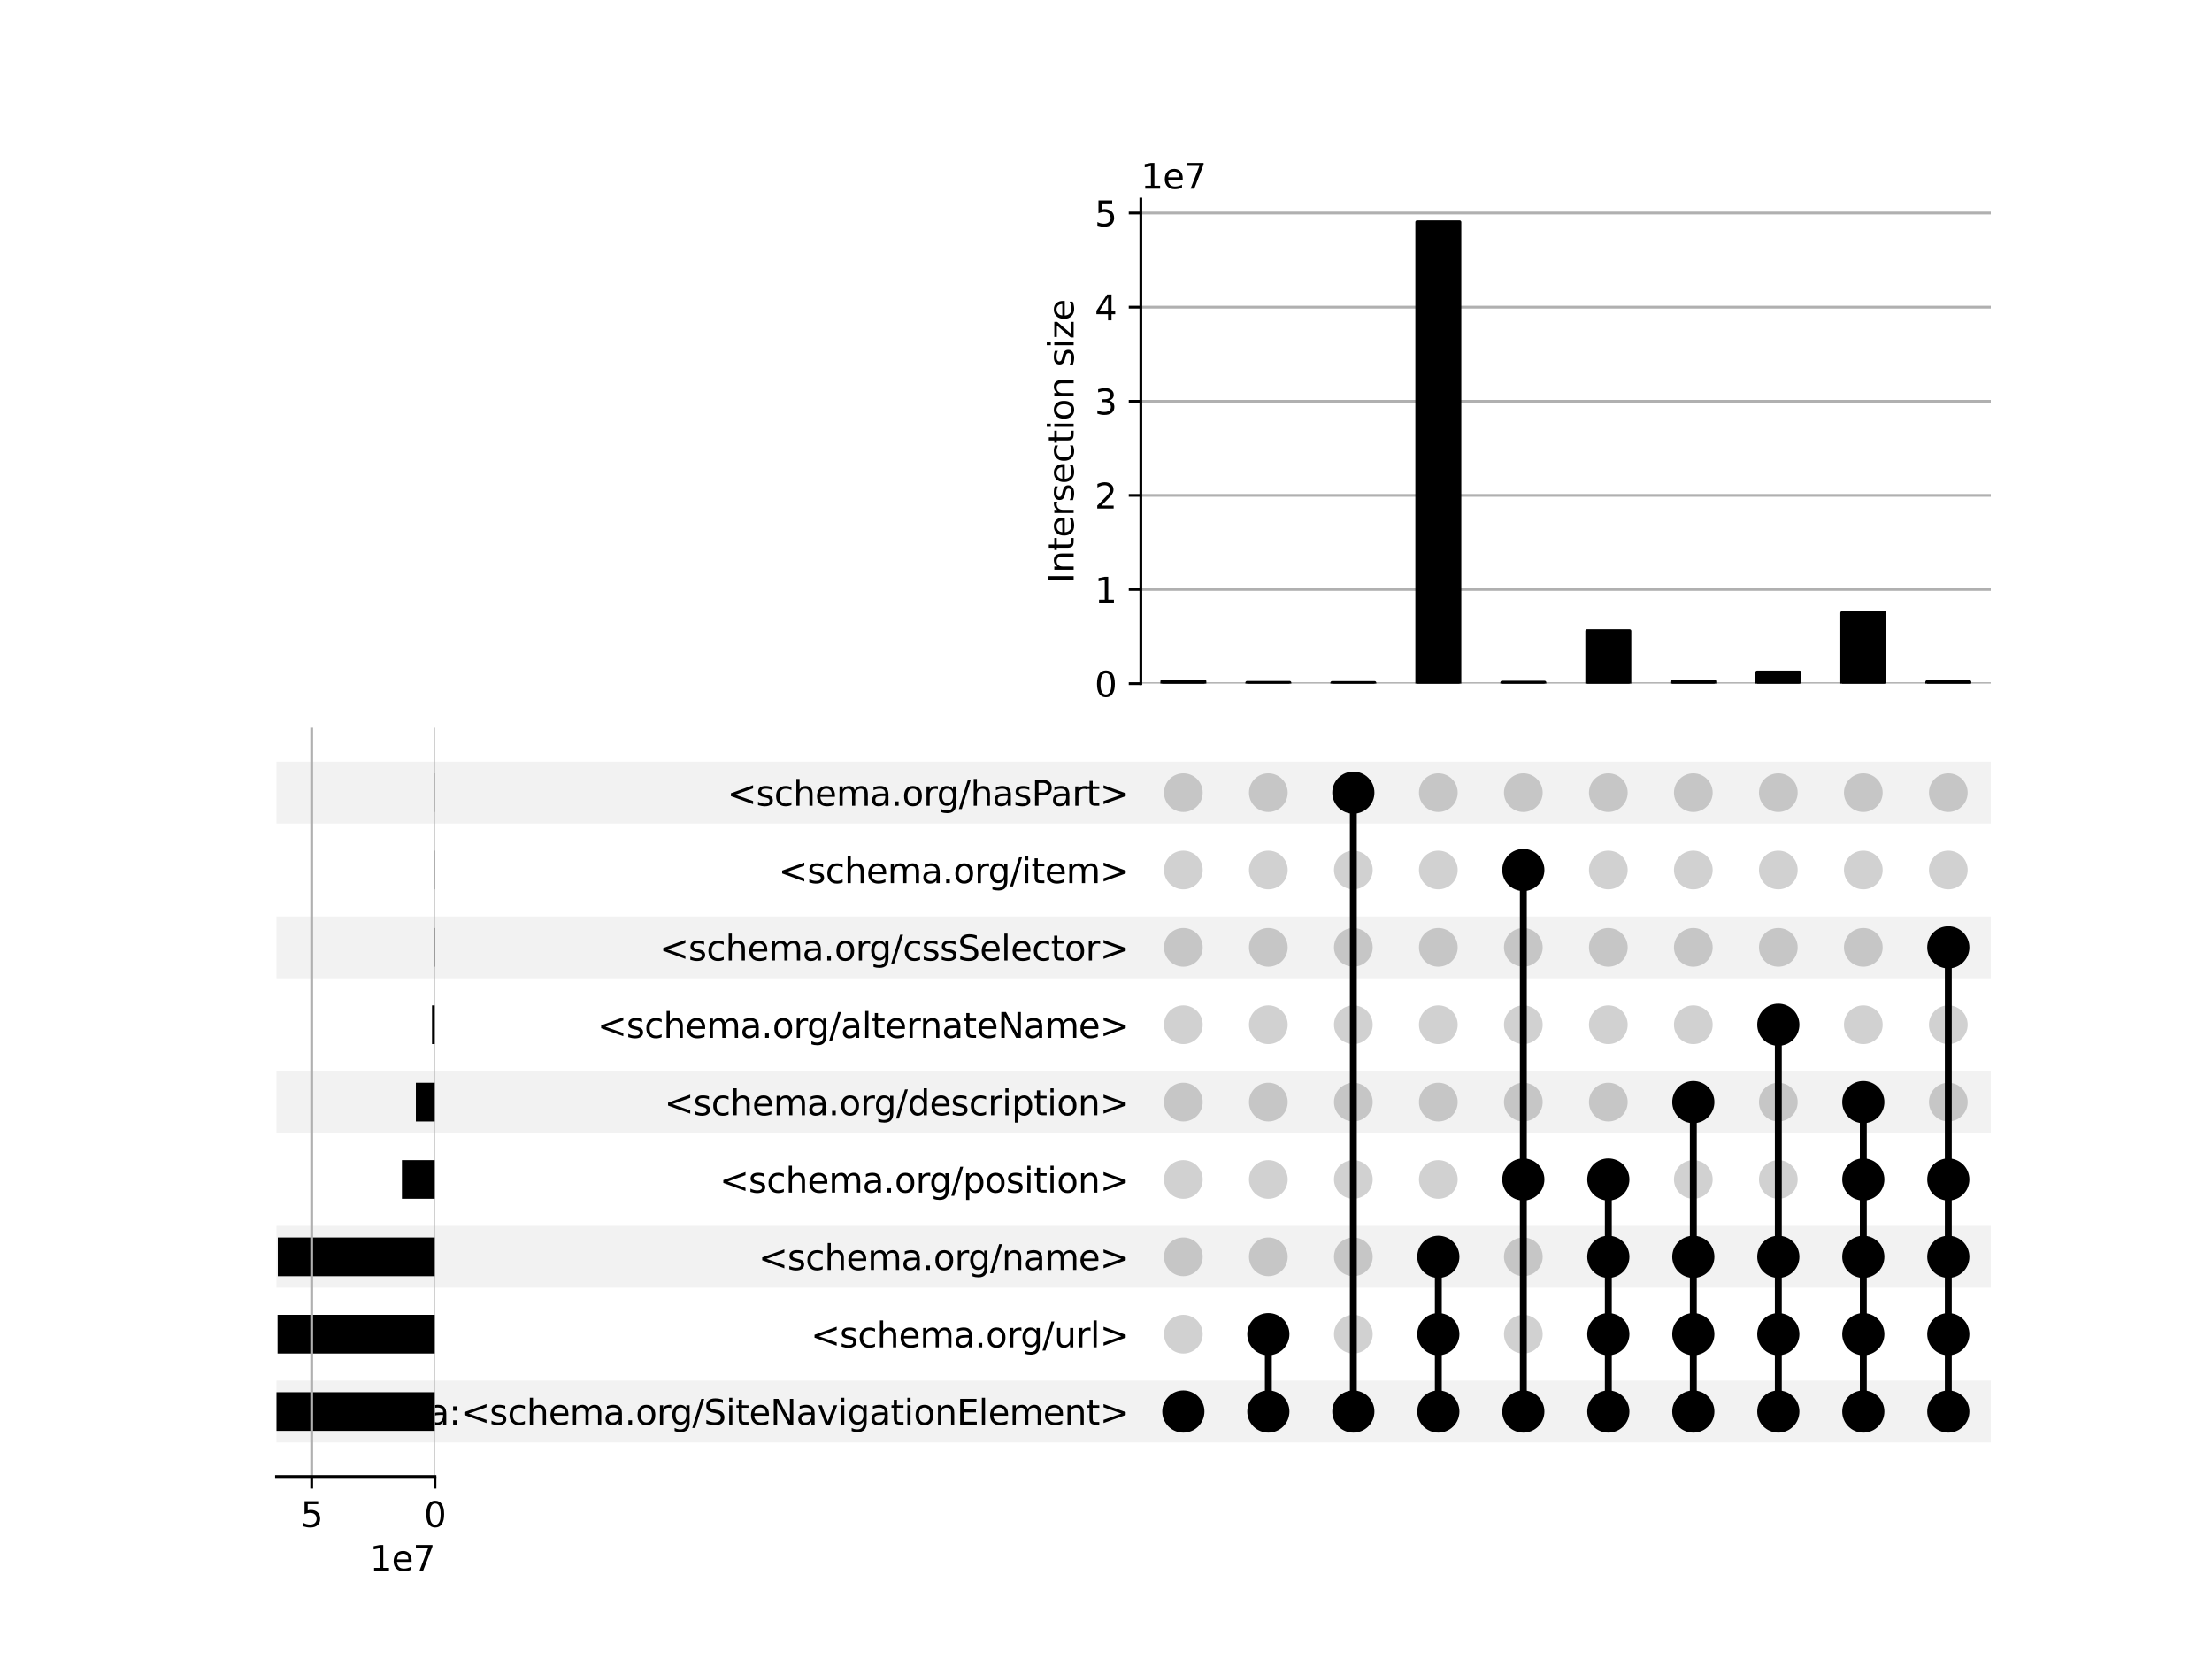 <?xml version="1.0" encoding="utf-8" standalone="no"?>
<!DOCTYPE svg PUBLIC "-//W3C//DTD SVG 1.1//EN"
  "http://www.w3.org/Graphics/SVG/1.1/DTD/svg11.dtd">
<svg xmlns:xlink="http://www.w3.org/1999/xlink" width="640pt" height="480pt" viewBox="0 0 640 480" xmlns="http://www.w3.org/2000/svg" version="1.1">
 <defs>
  <style type="text/css">*{stroke-linejoin: round; stroke-linecap: butt}</style>
 </defs>
 <g id="figure_1">
  <g id="patch_1">
   <path d="M 0 480 
L 640 480 
L 640 0 
L 0 0 
z
" style="fill: #ffffff"/>
  </g>
  <g id="axes_1">
   <g id="patch_2">
    <path d="M 80 417.352 
L 576 417.352 
L 576 399.446 
L 80 399.446 
z
" clip-path="url(#pe30de3f0a6)" style="fill-opacity: 0.051"/>
   </g>
   <g id="patch_3">
    <path d="M 80 372.587 
L 576 372.587 
L 576 354.681 
L 80 354.681 
z
" clip-path="url(#pe30de3f0a6)" style="fill-opacity: 0.051"/>
   </g>
   <g id="patch_4">
    <path d="M 80 327.822 
L 576 327.822 
L 576 309.916 
L 80 309.916 
z
" clip-path="url(#pe30de3f0a6)" style="fill-opacity: 0.051"/>
   </g>
   <g id="patch_5">
    <path d="M 80 283.057 
L 576 283.057 
L 576 265.151 
L 80 265.151 
z
" clip-path="url(#pe30de3f0a6)" style="fill-opacity: 0.051"/>
   </g>
   <g id="patch_6">
    <path d="M 80 238.292 
L 576 238.292 
L 576 220.386 
L 80 220.386 
z
" clip-path="url(#pe30de3f0a6)" style="fill-opacity: 0.051"/>
   </g>
   <g id="matplotlib.axis_1"/>
   <g id="matplotlib.axis_2">
    <g id="ytick_1"/>
    <g id="ytick_2"/>
    <g id="ytick_3"/>
    <g id="ytick_4"/>
    <g id="ytick_5"/>
    <g id="ytick_6"/>
    <g id="ytick_7"/>
    <g id="ytick_8"/>
    <g id="ytick_9"/>
   </g>
  </g>
  <g id="axes_2">
   <g id="matplotlib.axis_3">
    <g id="ytick_10">
     <g id="line2d_1"/>
     <g id="text_1">
      <!-- isa:&lt;schema.org/SiteNavigationElement&gt; -->
      <g transform="translate(115.784 412.198) scale(0.1 -0.1)">
       <defs>
        <path id="DejaVuSans-69" d="M 603 3500 
L 1178 3500 
L 1178 0 
L 603 0 
L 603 3500 
z
M 603 4863 
L 1178 4863 
L 1178 4134 
L 603 4134 
L 603 4863 
z
" transform="scale(0.016)"/>
        <path id="DejaVuSans-73" d="M 2834 3397 
L 2834 2853 
Q 2591 2978 2328 3040 
Q 2066 3103 1784 3103 
Q 1356 3103 1142 2972 
Q 928 2841 928 2578 
Q 928 2378 1081 2264 
Q 1234 2150 1697 2047 
L 1894 2003 
Q 2506 1872 2764 1633 
Q 3022 1394 3022 966 
Q 3022 478 2636 193 
Q 2250 -91 1575 -91 
Q 1294 -91 989 -36 
Q 684 19 347 128 
L 347 722 
Q 666 556 975 473 
Q 1284 391 1588 391 
Q 1994 391 2212 530 
Q 2431 669 2431 922 
Q 2431 1156 2273 1281 
Q 2116 1406 1581 1522 
L 1381 1569 
Q 847 1681 609 1914 
Q 372 2147 372 2553 
Q 372 3047 722 3315 
Q 1072 3584 1716 3584 
Q 2034 3584 2315 3537 
Q 2597 3491 2834 3397 
z
" transform="scale(0.016)"/>
        <path id="DejaVuSans-61" d="M 2194 1759 
Q 1497 1759 1228 1600 
Q 959 1441 959 1056 
Q 959 750 1161 570 
Q 1363 391 1709 391 
Q 2188 391 2477 730 
Q 2766 1069 2766 1631 
L 2766 1759 
L 2194 1759 
z
M 3341 1997 
L 3341 0 
L 2766 0 
L 2766 531 
Q 2569 213 2275 61 
Q 1981 -91 1556 -91 
Q 1019 -91 701 211 
Q 384 513 384 1019 
Q 384 1609 779 1909 
Q 1175 2209 1959 2209 
L 2766 2209 
L 2766 2266 
Q 2766 2663 2505 2880 
Q 2244 3097 1772 3097 
Q 1472 3097 1187 3025 
Q 903 2953 641 2809 
L 641 3341 
Q 956 3463 1253 3523 
Q 1550 3584 1831 3584 
Q 2591 3584 2966 3190 
Q 3341 2797 3341 1997 
z
" transform="scale(0.016)"/>
        <path id="DejaVuSans-3a" d="M 750 794 
L 1409 794 
L 1409 0 
L 750 0 
L 750 794 
z
M 750 3309 
L 1409 3309 
L 1409 2516 
L 750 2516 
L 750 3309 
z
" transform="scale(0.016)"/>
        <path id="DejaVuSans-3c" d="M 4684 3150 
L 1459 2003 
L 4684 863 
L 4684 294 
L 678 1747 
L 678 2266 
L 4684 3719 
L 4684 3150 
z
" transform="scale(0.016)"/>
        <path id="DejaVuSans-63" d="M 3122 3366 
L 3122 2828 
Q 2878 2963 2633 3030 
Q 2388 3097 2138 3097 
Q 1578 3097 1268 2742 
Q 959 2388 959 1747 
Q 959 1106 1268 751 
Q 1578 397 2138 397 
Q 2388 397 2633 464 
Q 2878 531 3122 666 
L 3122 134 
Q 2881 22 2623 -34 
Q 2366 -91 2075 -91 
Q 1284 -91 818 406 
Q 353 903 353 1747 
Q 353 2603 823 3093 
Q 1294 3584 2113 3584 
Q 2378 3584 2631 3529 
Q 2884 3475 3122 3366 
z
" transform="scale(0.016)"/>
        <path id="DejaVuSans-68" d="M 3513 2113 
L 3513 0 
L 2938 0 
L 2938 2094 
Q 2938 2591 2744 2837 
Q 2550 3084 2163 3084 
Q 1697 3084 1428 2787 
Q 1159 2491 1159 1978 
L 1159 0 
L 581 0 
L 581 4863 
L 1159 4863 
L 1159 2956 
Q 1366 3272 1645 3428 
Q 1925 3584 2291 3584 
Q 2894 3584 3203 3211 
Q 3513 2838 3513 2113 
z
" transform="scale(0.016)"/>
        <path id="DejaVuSans-65" d="M 3597 1894 
L 3597 1613 
L 953 1613 
Q 991 1019 1311 708 
Q 1631 397 2203 397 
Q 2534 397 2845 478 
Q 3156 559 3463 722 
L 3463 178 
Q 3153 47 2828 -22 
Q 2503 -91 2169 -91 
Q 1331 -91 842 396 
Q 353 884 353 1716 
Q 353 2575 817 3079 
Q 1281 3584 2069 3584 
Q 2775 3584 3186 3129 
Q 3597 2675 3597 1894 
z
M 3022 2063 
Q 3016 2534 2758 2815 
Q 2500 3097 2075 3097 
Q 1594 3097 1305 2825 
Q 1016 2553 972 2059 
L 3022 2063 
z
" transform="scale(0.016)"/>
        <path id="DejaVuSans-6d" d="M 3328 2828 
Q 3544 3216 3844 3400 
Q 4144 3584 4550 3584 
Q 5097 3584 5394 3201 
Q 5691 2819 5691 2113 
L 5691 0 
L 5113 0 
L 5113 2094 
Q 5113 2597 4934 2840 
Q 4756 3084 4391 3084 
Q 3944 3084 3684 2787 
Q 3425 2491 3425 1978 
L 3425 0 
L 2847 0 
L 2847 2094 
Q 2847 2600 2669 2842 
Q 2491 3084 2119 3084 
Q 1678 3084 1418 2786 
Q 1159 2488 1159 1978 
L 1159 0 
L 581 0 
L 581 3500 
L 1159 3500 
L 1159 2956 
Q 1356 3278 1631 3431 
Q 1906 3584 2284 3584 
Q 2666 3584 2933 3390 
Q 3200 3197 3328 2828 
z
" transform="scale(0.016)"/>
        <path id="DejaVuSans-2e" d="M 684 794 
L 1344 794 
L 1344 0 
L 684 0 
L 684 794 
z
" transform="scale(0.016)"/>
        <path id="DejaVuSans-6f" d="M 1959 3097 
Q 1497 3097 1228 2736 
Q 959 2375 959 1747 
Q 959 1119 1226 758 
Q 1494 397 1959 397 
Q 2419 397 2687 759 
Q 2956 1122 2956 1747 
Q 2956 2369 2687 2733 
Q 2419 3097 1959 3097 
z
M 1959 3584 
Q 2709 3584 3137 3096 
Q 3566 2609 3566 1747 
Q 3566 888 3137 398 
Q 2709 -91 1959 -91 
Q 1206 -91 779 398 
Q 353 888 353 1747 
Q 353 2609 779 3096 
Q 1206 3584 1959 3584 
z
" transform="scale(0.016)"/>
        <path id="DejaVuSans-72" d="M 2631 2963 
Q 2534 3019 2420 3045 
Q 2306 3072 2169 3072 
Q 1681 3072 1420 2755 
Q 1159 2438 1159 1844 
L 1159 0 
L 581 0 
L 581 3500 
L 1159 3500 
L 1159 2956 
Q 1341 3275 1631 3429 
Q 1922 3584 2338 3584 
Q 2397 3584 2469 3576 
Q 2541 3569 2628 3553 
L 2631 2963 
z
" transform="scale(0.016)"/>
        <path id="DejaVuSans-67" d="M 2906 1791 
Q 2906 2416 2648 2759 
Q 2391 3103 1925 3103 
Q 1463 3103 1205 2759 
Q 947 2416 947 1791 
Q 947 1169 1205 825 
Q 1463 481 1925 481 
Q 2391 481 2648 825 
Q 2906 1169 2906 1791 
z
M 3481 434 
Q 3481 -459 3084 -895 
Q 2688 -1331 1869 -1331 
Q 1566 -1331 1297 -1286 
Q 1028 -1241 775 -1147 
L 775 -588 
Q 1028 -725 1275 -790 
Q 1522 -856 1778 -856 
Q 2344 -856 2625 -561 
Q 2906 -266 2906 331 
L 2906 616 
Q 2728 306 2450 153 
Q 2172 0 1784 0 
Q 1141 0 747 490 
Q 353 981 353 1791 
Q 353 2603 747 3093 
Q 1141 3584 1784 3584 
Q 2172 3584 2450 3431 
Q 2728 3278 2906 2969 
L 2906 3500 
L 3481 3500 
L 3481 434 
z
" transform="scale(0.016)"/>
        <path id="DejaVuSans-2f" d="M 1625 4666 
L 2156 4666 
L 531 -594 
L 0 -594 
L 1625 4666 
z
" transform="scale(0.016)"/>
        <path id="DejaVuSans-53" d="M 3425 4513 
L 3425 3897 
Q 3066 4069 2747 4153 
Q 2428 4238 2131 4238 
Q 1616 4238 1336 4038 
Q 1056 3838 1056 3469 
Q 1056 3159 1242 3001 
Q 1428 2844 1947 2747 
L 2328 2669 
Q 3034 2534 3370 2195 
Q 3706 1856 3706 1288 
Q 3706 609 3251 259 
Q 2797 -91 1919 -91 
Q 1588 -91 1214 -16 
Q 841 59 441 206 
L 441 856 
Q 825 641 1194 531 
Q 1563 422 1919 422 
Q 2459 422 2753 634 
Q 3047 847 3047 1241 
Q 3047 1584 2836 1778 
Q 2625 1972 2144 2069 
L 1759 2144 
Q 1053 2284 737 2584 
Q 422 2884 422 3419 
Q 422 4038 858 4394 
Q 1294 4750 2059 4750 
Q 2388 4750 2728 4690 
Q 3069 4631 3425 4513 
z
" transform="scale(0.016)"/>
        <path id="DejaVuSans-74" d="M 1172 4494 
L 1172 3500 
L 2356 3500 
L 2356 3053 
L 1172 3053 
L 1172 1153 
Q 1172 725 1289 603 
Q 1406 481 1766 481 
L 2356 481 
L 2356 0 
L 1766 0 
Q 1100 0 847 248 
Q 594 497 594 1153 
L 594 3053 
L 172 3053 
L 172 3500 
L 594 3500 
L 594 4494 
L 1172 4494 
z
" transform="scale(0.016)"/>
        <path id="DejaVuSans-4e" d="M 628 4666 
L 1478 4666 
L 3547 763 
L 3547 4666 
L 4159 4666 
L 4159 0 
L 3309 0 
L 1241 3903 
L 1241 0 
L 628 0 
L 628 4666 
z
" transform="scale(0.016)"/>
        <path id="DejaVuSans-76" d="M 191 3500 
L 800 3500 
L 1894 563 
L 2988 3500 
L 3597 3500 
L 2284 0 
L 1503 0 
L 191 3500 
z
" transform="scale(0.016)"/>
        <path id="DejaVuSans-6e" d="M 3513 2113 
L 3513 0 
L 2938 0 
L 2938 2094 
Q 2938 2591 2744 2837 
Q 2550 3084 2163 3084 
Q 1697 3084 1428 2787 
Q 1159 2491 1159 1978 
L 1159 0 
L 581 0 
L 581 3500 
L 1159 3500 
L 1159 2956 
Q 1366 3272 1645 3428 
Q 1925 3584 2291 3584 
Q 2894 3584 3203 3211 
Q 3513 2838 3513 2113 
z
" transform="scale(0.016)"/>
        <path id="DejaVuSans-45" d="M 628 4666 
L 3578 4666 
L 3578 4134 
L 1259 4134 
L 1259 2753 
L 3481 2753 
L 3481 2222 
L 1259 2222 
L 1259 531 
L 3634 531 
L 3634 0 
L 628 0 
L 628 4666 
z
" transform="scale(0.016)"/>
        <path id="DejaVuSans-6c" d="M 603 4863 
L 1178 4863 
L 1178 0 
L 603 0 
L 603 4863 
z
" transform="scale(0.016)"/>
        <path id="DejaVuSans-3e" d="M 678 3150 
L 678 3719 
L 4684 2266 
L 4684 1747 
L 678 294 
L 678 863 
L 3897 2003 
L 678 3150 
z
" transform="scale(0.016)"/>
       </defs>
       <use xlink:href="#DejaVuSans-69"/>
       <use xlink:href="#DejaVuSans-73" x="27.783"/>
       <use xlink:href="#DejaVuSans-61" x="79.883"/>
       <use xlink:href="#DejaVuSans-3a" x="141.162"/>
       <use xlink:href="#DejaVuSans-3c" x="174.854"/>
       <use xlink:href="#DejaVuSans-73" x="258.643"/>
       <use xlink:href="#DejaVuSans-63" x="310.742"/>
       <use xlink:href="#DejaVuSans-68" x="365.723"/>
       <use xlink:href="#DejaVuSans-65" x="429.102"/>
       <use xlink:href="#DejaVuSans-6d" x="490.625"/>
       <use xlink:href="#DejaVuSans-61" x="588.037"/>
       <use xlink:href="#DejaVuSans-2e" x="649.316"/>
       <use xlink:href="#DejaVuSans-6f" x="681.104"/>
       <use xlink:href="#DejaVuSans-72" x="742.285"/>
       <use xlink:href="#DejaVuSans-67" x="781.648"/>
       <use xlink:href="#DejaVuSans-2f" x="845.125"/>
       <use xlink:href="#DejaVuSans-53" x="878.816"/>
       <use xlink:href="#DejaVuSans-69" x="942.293"/>
       <use xlink:href="#DejaVuSans-74" x="970.076"/>
       <use xlink:href="#DejaVuSans-65" x="1009.285"/>
       <use xlink:href="#DejaVuSans-4e" x="1070.809"/>
       <use xlink:href="#DejaVuSans-61" x="1145.613"/>
       <use xlink:href="#DejaVuSans-76" x="1206.893"/>
       <use xlink:href="#DejaVuSans-69" x="1266.072"/>
       <use xlink:href="#DejaVuSans-67" x="1293.855"/>
       <use xlink:href="#DejaVuSans-61" x="1357.332"/>
       <use xlink:href="#DejaVuSans-74" x="1418.611"/>
       <use xlink:href="#DejaVuSans-69" x="1457.82"/>
       <use xlink:href="#DejaVuSans-6f" x="1485.604"/>
       <use xlink:href="#DejaVuSans-6e" x="1546.785"/>
       <use xlink:href="#DejaVuSans-45" x="1610.164"/>
       <use xlink:href="#DejaVuSans-6c" x="1673.348"/>
       <use xlink:href="#DejaVuSans-65" x="1701.131"/>
       <use xlink:href="#DejaVuSans-6d" x="1762.654"/>
       <use xlink:href="#DejaVuSans-65" x="1860.066"/>
       <use xlink:href="#DejaVuSans-6e" x="1921.59"/>
       <use xlink:href="#DejaVuSans-74" x="1984.969"/>
       <use xlink:href="#DejaVuSans-3e" x="2024.178"/>
      </g>
     </g>
    </g>
    <g id="ytick_11">
     <g id="line2d_2"/>
     <g id="text_2">
      <!-- &lt;schema.org/url&gt; -->
      <g transform="translate(234.581 389.816) scale(0.1 -0.1)">
       <defs>
        <path id="DejaVuSans-75" d="M 544 1381 
L 544 3500 
L 1119 3500 
L 1119 1403 
Q 1119 906 1312 657 
Q 1506 409 1894 409 
Q 2359 409 2629 706 
Q 2900 1003 2900 1516 
L 2900 3500 
L 3475 3500 
L 3475 0 
L 2900 0 
L 2900 538 
Q 2691 219 2414 64 
Q 2138 -91 1772 -91 
Q 1169 -91 856 284 
Q 544 659 544 1381 
z
M 1991 3584 
L 1991 3584 
z
" transform="scale(0.016)"/>
       </defs>
       <use xlink:href="#DejaVuSans-3c"/>
       <use xlink:href="#DejaVuSans-73" x="83.789"/>
       <use xlink:href="#DejaVuSans-63" x="135.889"/>
       <use xlink:href="#DejaVuSans-68" x="190.869"/>
       <use xlink:href="#DejaVuSans-65" x="254.248"/>
       <use xlink:href="#DejaVuSans-6d" x="315.771"/>
       <use xlink:href="#DejaVuSans-61" x="413.184"/>
       <use xlink:href="#DejaVuSans-2e" x="474.463"/>
       <use xlink:href="#DejaVuSans-6f" x="506.25"/>
       <use xlink:href="#DejaVuSans-72" x="567.432"/>
       <use xlink:href="#DejaVuSans-67" x="606.795"/>
       <use xlink:href="#DejaVuSans-2f" x="670.271"/>
       <use xlink:href="#DejaVuSans-75" x="703.963"/>
       <use xlink:href="#DejaVuSans-72" x="767.342"/>
       <use xlink:href="#DejaVuSans-6c" x="808.455"/>
       <use xlink:href="#DejaVuSans-3e" x="836.238"/>
      </g>
     </g>
    </g>
    <g id="ytick_12">
     <g id="line2d_3"/>
     <g id="text_3">
      <!-- &lt;schema.org/name&gt; -->
      <g transform="translate(219.448 367.433) scale(0.1 -0.1)">
       <use xlink:href="#DejaVuSans-3c"/>
       <use xlink:href="#DejaVuSans-73" x="83.789"/>
       <use xlink:href="#DejaVuSans-63" x="135.889"/>
       <use xlink:href="#DejaVuSans-68" x="190.869"/>
       <use xlink:href="#DejaVuSans-65" x="254.248"/>
       <use xlink:href="#DejaVuSans-6d" x="315.771"/>
       <use xlink:href="#DejaVuSans-61" x="413.184"/>
       <use xlink:href="#DejaVuSans-2e" x="474.463"/>
       <use xlink:href="#DejaVuSans-6f" x="506.25"/>
       <use xlink:href="#DejaVuSans-72" x="567.432"/>
       <use xlink:href="#DejaVuSans-67" x="606.795"/>
       <use xlink:href="#DejaVuSans-2f" x="670.271"/>
       <use xlink:href="#DejaVuSans-6e" x="703.963"/>
       <use xlink:href="#DejaVuSans-61" x="767.342"/>
       <use xlink:href="#DejaVuSans-6d" x="828.621"/>
       <use xlink:href="#DejaVuSans-65" x="926.033"/>
       <use xlink:href="#DejaVuSans-3e" x="987.557"/>
      </g>
     </g>
    </g>
    <g id="ytick_13">
     <g id="line2d_4"/>
     <g id="text_4">
      <!-- &lt;schema.org/position&gt; -->
      <g transform="translate(208.198 345.051) scale(0.1 -0.1)">
       <defs>
        <path id="DejaVuSans-70" d="M 1159 525 
L 1159 -1331 
L 581 -1331 
L 581 3500 
L 1159 3500 
L 1159 2969 
Q 1341 3281 1617 3432 
Q 1894 3584 2278 3584 
Q 2916 3584 3314 3078 
Q 3713 2572 3713 1747 
Q 3713 922 3314 415 
Q 2916 -91 2278 -91 
Q 1894 -91 1617 61 
Q 1341 213 1159 525 
z
M 3116 1747 
Q 3116 2381 2855 2742 
Q 2594 3103 2138 3103 
Q 1681 3103 1420 2742 
Q 1159 2381 1159 1747 
Q 1159 1113 1420 752 
Q 1681 391 2138 391 
Q 2594 391 2855 752 
Q 3116 1113 3116 1747 
z
" transform="scale(0.016)"/>
       </defs>
       <use xlink:href="#DejaVuSans-3c"/>
       <use xlink:href="#DejaVuSans-73" x="83.789"/>
       <use xlink:href="#DejaVuSans-63" x="135.889"/>
       <use xlink:href="#DejaVuSans-68" x="190.869"/>
       <use xlink:href="#DejaVuSans-65" x="254.248"/>
       <use xlink:href="#DejaVuSans-6d" x="315.771"/>
       <use xlink:href="#DejaVuSans-61" x="413.184"/>
       <use xlink:href="#DejaVuSans-2e" x="474.463"/>
       <use xlink:href="#DejaVuSans-6f" x="506.25"/>
       <use xlink:href="#DejaVuSans-72" x="567.432"/>
       <use xlink:href="#DejaVuSans-67" x="606.795"/>
       <use xlink:href="#DejaVuSans-2f" x="670.271"/>
       <use xlink:href="#DejaVuSans-70" x="703.963"/>
       <use xlink:href="#DejaVuSans-6f" x="767.439"/>
       <use xlink:href="#DejaVuSans-73" x="828.621"/>
       <use xlink:href="#DejaVuSans-69" x="880.721"/>
       <use xlink:href="#DejaVuSans-74" x="908.504"/>
       <use xlink:href="#DejaVuSans-69" x="947.713"/>
       <use xlink:href="#DejaVuSans-6f" x="975.496"/>
       <use xlink:href="#DejaVuSans-6e" x="1036.678"/>
       <use xlink:href="#DejaVuSans-3e" x="1100.057"/>
      </g>
     </g>
    </g>
    <g id="ytick_14">
     <g id="line2d_5"/>
     <g id="text_5">
      <!-- &lt;schema.org/description&gt; -->
      <g transform="translate(192.206 322.668) scale(0.1 -0.1)">
       <defs>
        <path id="DejaVuSans-64" d="M 2906 2969 
L 2906 4863 
L 3481 4863 
L 3481 0 
L 2906 0 
L 2906 525 
Q 2725 213 2448 61 
Q 2172 -91 1784 -91 
Q 1150 -91 751 415 
Q 353 922 353 1747 
Q 353 2572 751 3078 
Q 1150 3584 1784 3584 
Q 2172 3584 2448 3432 
Q 2725 3281 2906 2969 
z
M 947 1747 
Q 947 1113 1208 752 
Q 1469 391 1925 391 
Q 2381 391 2643 752 
Q 2906 1113 2906 1747 
Q 2906 2381 2643 2742 
Q 2381 3103 1925 3103 
Q 1469 3103 1208 2742 
Q 947 2381 947 1747 
z
" transform="scale(0.016)"/>
       </defs>
       <use xlink:href="#DejaVuSans-3c"/>
       <use xlink:href="#DejaVuSans-73" x="83.789"/>
       <use xlink:href="#DejaVuSans-63" x="135.889"/>
       <use xlink:href="#DejaVuSans-68" x="190.869"/>
       <use xlink:href="#DejaVuSans-65" x="254.248"/>
       <use xlink:href="#DejaVuSans-6d" x="315.771"/>
       <use xlink:href="#DejaVuSans-61" x="413.184"/>
       <use xlink:href="#DejaVuSans-2e" x="474.463"/>
       <use xlink:href="#DejaVuSans-6f" x="506.25"/>
       <use xlink:href="#DejaVuSans-72" x="567.432"/>
       <use xlink:href="#DejaVuSans-67" x="606.795"/>
       <use xlink:href="#DejaVuSans-2f" x="670.271"/>
       <use xlink:href="#DejaVuSans-64" x="703.963"/>
       <use xlink:href="#DejaVuSans-65" x="767.439"/>
       <use xlink:href="#DejaVuSans-73" x="828.963"/>
       <use xlink:href="#DejaVuSans-63" x="881.062"/>
       <use xlink:href="#DejaVuSans-72" x="936.043"/>
       <use xlink:href="#DejaVuSans-69" x="977.156"/>
       <use xlink:href="#DejaVuSans-70" x="1004.939"/>
       <use xlink:href="#DejaVuSans-74" x="1068.416"/>
       <use xlink:href="#DejaVuSans-69" x="1107.625"/>
       <use xlink:href="#DejaVuSans-6f" x="1135.408"/>
       <use xlink:href="#DejaVuSans-6e" x="1196.59"/>
       <use xlink:href="#DejaVuSans-3e" x="1259.969"/>
      </g>
     </g>
    </g>
    <g id="ytick_15">
     <g id="line2d_6"/>
     <g id="text_6">
      <!-- &lt;schema.org/alternateName&gt; -->
      <g transform="translate(172.85 300.286) scale(0.1 -0.1)">
       <use xlink:href="#DejaVuSans-3c"/>
       <use xlink:href="#DejaVuSans-73" x="83.789"/>
       <use xlink:href="#DejaVuSans-63" x="135.889"/>
       <use xlink:href="#DejaVuSans-68" x="190.869"/>
       <use xlink:href="#DejaVuSans-65" x="254.248"/>
       <use xlink:href="#DejaVuSans-6d" x="315.771"/>
       <use xlink:href="#DejaVuSans-61" x="413.184"/>
       <use xlink:href="#DejaVuSans-2e" x="474.463"/>
       <use xlink:href="#DejaVuSans-6f" x="506.25"/>
       <use xlink:href="#DejaVuSans-72" x="567.432"/>
       <use xlink:href="#DejaVuSans-67" x="606.795"/>
       <use xlink:href="#DejaVuSans-2f" x="670.271"/>
       <use xlink:href="#DejaVuSans-61" x="703.963"/>
       <use xlink:href="#DejaVuSans-6c" x="765.242"/>
       <use xlink:href="#DejaVuSans-74" x="793.025"/>
       <use xlink:href="#DejaVuSans-65" x="832.234"/>
       <use xlink:href="#DejaVuSans-72" x="893.758"/>
       <use xlink:href="#DejaVuSans-6e" x="933.121"/>
       <use xlink:href="#DejaVuSans-61" x="996.5"/>
       <use xlink:href="#DejaVuSans-74" x="1057.779"/>
       <use xlink:href="#DejaVuSans-65" x="1096.988"/>
       <use xlink:href="#DejaVuSans-4e" x="1158.512"/>
       <use xlink:href="#DejaVuSans-61" x="1233.316"/>
       <use xlink:href="#DejaVuSans-6d" x="1294.596"/>
       <use xlink:href="#DejaVuSans-65" x="1392.008"/>
       <use xlink:href="#DejaVuSans-3e" x="1453.531"/>
      </g>
     </g>
    </g>
    <g id="ytick_16">
     <g id="line2d_7"/>
     <g id="text_7">
      <!-- &lt;schema.org/cssSelector&gt; -->
      <g transform="translate(190.809 277.903) scale(0.1 -0.1)">
       <use xlink:href="#DejaVuSans-3c"/>
       <use xlink:href="#DejaVuSans-73" x="83.789"/>
       <use xlink:href="#DejaVuSans-63" x="135.889"/>
       <use xlink:href="#DejaVuSans-68" x="190.869"/>
       <use xlink:href="#DejaVuSans-65" x="254.248"/>
       <use xlink:href="#DejaVuSans-6d" x="315.771"/>
       <use xlink:href="#DejaVuSans-61" x="413.184"/>
       <use xlink:href="#DejaVuSans-2e" x="474.463"/>
       <use xlink:href="#DejaVuSans-6f" x="506.25"/>
       <use xlink:href="#DejaVuSans-72" x="567.432"/>
       <use xlink:href="#DejaVuSans-67" x="606.795"/>
       <use xlink:href="#DejaVuSans-2f" x="670.271"/>
       <use xlink:href="#DejaVuSans-63" x="703.963"/>
       <use xlink:href="#DejaVuSans-73" x="758.943"/>
       <use xlink:href="#DejaVuSans-73" x="811.043"/>
       <use xlink:href="#DejaVuSans-53" x="863.143"/>
       <use xlink:href="#DejaVuSans-65" x="926.619"/>
       <use xlink:href="#DejaVuSans-6c" x="988.143"/>
       <use xlink:href="#DejaVuSans-65" x="1015.926"/>
       <use xlink:href="#DejaVuSans-63" x="1077.449"/>
       <use xlink:href="#DejaVuSans-74" x="1132.43"/>
       <use xlink:href="#DejaVuSans-6f" x="1171.639"/>
       <use xlink:href="#DejaVuSans-72" x="1232.82"/>
       <use xlink:href="#DejaVuSans-3e" x="1273.934"/>
      </g>
     </g>
    </g>
    <g id="ytick_17">
     <g id="line2d_8"/>
     <g id="text_8">
      <!-- &lt;schema.org/item&gt; -->
      <g transform="translate(225.215 255.521) scale(0.1 -0.1)">
       <use xlink:href="#DejaVuSans-3c"/>
       <use xlink:href="#DejaVuSans-73" x="83.789"/>
       <use xlink:href="#DejaVuSans-63" x="135.889"/>
       <use xlink:href="#DejaVuSans-68" x="190.869"/>
       <use xlink:href="#DejaVuSans-65" x="254.248"/>
       <use xlink:href="#DejaVuSans-6d" x="315.771"/>
       <use xlink:href="#DejaVuSans-61" x="413.184"/>
       <use xlink:href="#DejaVuSans-2e" x="474.463"/>
       <use xlink:href="#DejaVuSans-6f" x="506.25"/>
       <use xlink:href="#DejaVuSans-72" x="567.432"/>
       <use xlink:href="#DejaVuSans-67" x="606.795"/>
       <use xlink:href="#DejaVuSans-2f" x="670.271"/>
       <use xlink:href="#DejaVuSans-69" x="703.963"/>
       <use xlink:href="#DejaVuSans-74" x="731.746"/>
       <use xlink:href="#DejaVuSans-65" x="770.955"/>
       <use xlink:href="#DejaVuSans-6d" x="832.479"/>
       <use xlink:href="#DejaVuSans-3e" x="929.891"/>
      </g>
     </g>
    </g>
    <g id="ytick_18">
     <g id="line2d_9"/>
     <g id="text_9">
      <!-- &lt;schema.org/hasPart&gt; -->
      <g transform="translate(210.393 233.138) scale(0.1 -0.1)">
       <defs>
        <path id="DejaVuSans-50" d="M 1259 4147 
L 1259 2394 
L 2053 2394 
Q 2494 2394 2734 2622 
Q 2975 2850 2975 3272 
Q 2975 3691 2734 3919 
Q 2494 4147 2053 4147 
L 1259 4147 
z
M 628 4666 
L 2053 4666 
Q 2838 4666 3239 4311 
Q 3641 3956 3641 3272 
Q 3641 2581 3239 2228 
Q 2838 1875 2053 1875 
L 1259 1875 
L 1259 0 
L 628 0 
L 628 4666 
z
" transform="scale(0.016)"/>
       </defs>
       <use xlink:href="#DejaVuSans-3c"/>
       <use xlink:href="#DejaVuSans-73" x="83.789"/>
       <use xlink:href="#DejaVuSans-63" x="135.889"/>
       <use xlink:href="#DejaVuSans-68" x="190.869"/>
       <use xlink:href="#DejaVuSans-65" x="254.248"/>
       <use xlink:href="#DejaVuSans-6d" x="315.771"/>
       <use xlink:href="#DejaVuSans-61" x="413.184"/>
       <use xlink:href="#DejaVuSans-2e" x="474.463"/>
       <use xlink:href="#DejaVuSans-6f" x="506.25"/>
       <use xlink:href="#DejaVuSans-72" x="567.432"/>
       <use xlink:href="#DejaVuSans-67" x="606.795"/>
       <use xlink:href="#DejaVuSans-2f" x="670.271"/>
       <use xlink:href="#DejaVuSans-68" x="703.963"/>
       <use xlink:href="#DejaVuSans-61" x="767.342"/>
       <use xlink:href="#DejaVuSans-73" x="828.621"/>
       <use xlink:href="#DejaVuSans-50" x="880.721"/>
       <use xlink:href="#DejaVuSans-61" x="936.523"/>
       <use xlink:href="#DejaVuSans-72" x="997.803"/>
       <use xlink:href="#DejaVuSans-74" x="1038.916"/>
       <use xlink:href="#DejaVuSans-3e" x="1078.125"/>
      </g>
     </g>
    </g>
   </g>
   <g id="LineCollection_1">
    <path d="M 342.38 408.399 
L 342.38 408.399 
" clip-path="url(#p2c7e7a7a51)" style="fill: none; stroke: #000000; stroke-width: 2"/>
    <path d="M 366.971 408.399 
L 366.971 386.016 
" clip-path="url(#p2c7e7a7a51)" style="fill: none; stroke: #000000; stroke-width: 2"/>
    <path d="M 391.563 408.399 
L 391.563 229.339 
" clip-path="url(#p2c7e7a7a51)" style="fill: none; stroke: #000000; stroke-width: 2"/>
    <path d="M 416.155 408.399 
L 416.155 363.634 
" clip-path="url(#p2c7e7a7a51)" style="fill: none; stroke: #000000; stroke-width: 2"/>
    <path d="M 440.746 408.399 
L 440.746 251.722 
" clip-path="url(#p2c7e7a7a51)" style="fill: none; stroke: #000000; stroke-width: 2"/>
    <path d="M 465.338 408.399 
L 465.338 341.251 
" clip-path="url(#p2c7e7a7a51)" style="fill: none; stroke: #000000; stroke-width: 2"/>
    <path d="M 489.929 408.399 
L 489.929 318.869 
" clip-path="url(#p2c7e7a7a51)" style="fill: none; stroke: #000000; stroke-width: 2"/>
    <path d="M 514.521 408.399 
L 514.521 296.487 
" clip-path="url(#p2c7e7a7a51)" style="fill: none; stroke: #000000; stroke-width: 2"/>
    <path d="M 539.113 408.399 
L 539.113 318.869 
" clip-path="url(#p2c7e7a7a51)" style="fill: none; stroke: #000000; stroke-width: 2"/>
    <path d="M 563.704 408.399 
L 563.704 274.104 
" clip-path="url(#p2c7e7a7a51)" style="fill: none; stroke: #000000; stroke-width: 2"/>
   </g>
   <g id="PathCollection_1">
    <defs>
     <path id="C0_0_7043e21e1f" d="M 0 5.6 
C 1.485 5.6 2.91 5.01 3.96 3.96 
C 5.01 2.91 5.6 1.485 5.6 -0 
C 5.6 -1.485 5.01 -2.91 3.96 -3.96 
C 2.91 -5.01 1.485 -5.6 0 -5.6 
C -1.485 -5.6 -2.91 -5.01 -3.96 -3.96 
C -5.01 -2.91 -5.6 -1.485 -5.6 0 
C -5.6 1.485 -5.01 2.91 -3.96 3.96 
C -2.91 5.01 -1.485 5.6 0 5.6 
z
"/>
    </defs>
    <g clip-path="url(#p2c7e7a7a51)">
     <use xlink:href="#C0_0_7043e21e1f" x="342.38" y="408.399" style="stroke: #000000"/>
    </g>
    <g clip-path="url(#p2c7e7a7a51)">
     <use xlink:href="#C0_0_7043e21e1f" x="342.38" y="386.016" style="fill-opacity: 0.18"/>
    </g>
    <g clip-path="url(#p2c7e7a7a51)">
     <use xlink:href="#C0_0_7043e21e1f" x="342.38" y="363.634" style="fill-opacity: 0.18"/>
    </g>
    <g clip-path="url(#p2c7e7a7a51)">
     <use xlink:href="#C0_0_7043e21e1f" x="342.38" y="341.251" style="fill-opacity: 0.18"/>
    </g>
    <g clip-path="url(#p2c7e7a7a51)">
     <use xlink:href="#C0_0_7043e21e1f" x="342.38" y="318.869" style="fill-opacity: 0.18"/>
    </g>
    <g clip-path="url(#p2c7e7a7a51)">
     <use xlink:href="#C0_0_7043e21e1f" x="342.38" y="296.487" style="fill-opacity: 0.18"/>
    </g>
    <g clip-path="url(#p2c7e7a7a51)">
     <use xlink:href="#C0_0_7043e21e1f" x="342.38" y="274.104" style="fill-opacity: 0.18"/>
    </g>
    <g clip-path="url(#p2c7e7a7a51)">
     <use xlink:href="#C0_0_7043e21e1f" x="342.38" y="251.722" style="fill-opacity: 0.18"/>
    </g>
    <g clip-path="url(#p2c7e7a7a51)">
     <use xlink:href="#C0_0_7043e21e1f" x="342.38" y="229.339" style="fill-opacity: 0.18"/>
    </g>
    <g clip-path="url(#p2c7e7a7a51)">
     <use xlink:href="#C0_0_7043e21e1f" x="366.971" y="408.399" style="stroke: #000000"/>
    </g>
    <g clip-path="url(#p2c7e7a7a51)">
     <use xlink:href="#C0_0_7043e21e1f" x="366.971" y="386.016" style="stroke: #000000"/>
    </g>
    <g clip-path="url(#p2c7e7a7a51)">
     <use xlink:href="#C0_0_7043e21e1f" x="366.971" y="363.634" style="fill-opacity: 0.18"/>
    </g>
    <g clip-path="url(#p2c7e7a7a51)">
     <use xlink:href="#C0_0_7043e21e1f" x="366.971" y="341.251" style="fill-opacity: 0.18"/>
    </g>
    <g clip-path="url(#p2c7e7a7a51)">
     <use xlink:href="#C0_0_7043e21e1f" x="366.971" y="318.869" style="fill-opacity: 0.18"/>
    </g>
    <g clip-path="url(#p2c7e7a7a51)">
     <use xlink:href="#C0_0_7043e21e1f" x="366.971" y="296.487" style="fill-opacity: 0.18"/>
    </g>
    <g clip-path="url(#p2c7e7a7a51)">
     <use xlink:href="#C0_0_7043e21e1f" x="366.971" y="274.104" style="fill-opacity: 0.18"/>
    </g>
    <g clip-path="url(#p2c7e7a7a51)">
     <use xlink:href="#C0_0_7043e21e1f" x="366.971" y="251.722" style="fill-opacity: 0.18"/>
    </g>
    <g clip-path="url(#p2c7e7a7a51)">
     <use xlink:href="#C0_0_7043e21e1f" x="366.971" y="229.339" style="fill-opacity: 0.18"/>
    </g>
    <g clip-path="url(#p2c7e7a7a51)">
     <use xlink:href="#C0_0_7043e21e1f" x="391.563" y="408.399" style="stroke: #000000"/>
    </g>
    <g clip-path="url(#p2c7e7a7a51)">
     <use xlink:href="#C0_0_7043e21e1f" x="391.563" y="386.016" style="fill-opacity: 0.18"/>
    </g>
    <g clip-path="url(#p2c7e7a7a51)">
     <use xlink:href="#C0_0_7043e21e1f" x="391.563" y="363.634" style="fill-opacity: 0.18"/>
    </g>
    <g clip-path="url(#p2c7e7a7a51)">
     <use xlink:href="#C0_0_7043e21e1f" x="391.563" y="341.251" style="fill-opacity: 0.18"/>
    </g>
    <g clip-path="url(#p2c7e7a7a51)">
     <use xlink:href="#C0_0_7043e21e1f" x="391.563" y="318.869" style="fill-opacity: 0.18"/>
    </g>
    <g clip-path="url(#p2c7e7a7a51)">
     <use xlink:href="#C0_0_7043e21e1f" x="391.563" y="296.487" style="fill-opacity: 0.18"/>
    </g>
    <g clip-path="url(#p2c7e7a7a51)">
     <use xlink:href="#C0_0_7043e21e1f" x="391.563" y="274.104" style="fill-opacity: 0.18"/>
    </g>
    <g clip-path="url(#p2c7e7a7a51)">
     <use xlink:href="#C0_0_7043e21e1f" x="391.563" y="251.722" style="fill-opacity: 0.18"/>
    </g>
    <g clip-path="url(#p2c7e7a7a51)">
     <use xlink:href="#C0_0_7043e21e1f" x="391.563" y="229.339" style="stroke: #000000"/>
    </g>
    <g clip-path="url(#p2c7e7a7a51)">
     <use xlink:href="#C0_0_7043e21e1f" x="416.155" y="408.399" style="stroke: #000000"/>
    </g>
    <g clip-path="url(#p2c7e7a7a51)">
     <use xlink:href="#C0_0_7043e21e1f" x="416.155" y="386.016" style="stroke: #000000"/>
    </g>
    <g clip-path="url(#p2c7e7a7a51)">
     <use xlink:href="#C0_0_7043e21e1f" x="416.155" y="363.634" style="stroke: #000000"/>
    </g>
    <g clip-path="url(#p2c7e7a7a51)">
     <use xlink:href="#C0_0_7043e21e1f" x="416.155" y="341.251" style="fill-opacity: 0.18"/>
    </g>
    <g clip-path="url(#p2c7e7a7a51)">
     <use xlink:href="#C0_0_7043e21e1f" x="416.155" y="318.869" style="fill-opacity: 0.18"/>
    </g>
    <g clip-path="url(#p2c7e7a7a51)">
     <use xlink:href="#C0_0_7043e21e1f" x="416.155" y="296.487" style="fill-opacity: 0.18"/>
    </g>
    <g clip-path="url(#p2c7e7a7a51)">
     <use xlink:href="#C0_0_7043e21e1f" x="416.155" y="274.104" style="fill-opacity: 0.18"/>
    </g>
    <g clip-path="url(#p2c7e7a7a51)">
     <use xlink:href="#C0_0_7043e21e1f" x="416.155" y="251.722" style="fill-opacity: 0.18"/>
    </g>
    <g clip-path="url(#p2c7e7a7a51)">
     <use xlink:href="#C0_0_7043e21e1f" x="416.155" y="229.339" style="fill-opacity: 0.18"/>
    </g>
    <g clip-path="url(#p2c7e7a7a51)">
     <use xlink:href="#C0_0_7043e21e1f" x="440.746" y="408.399" style="stroke: #000000"/>
    </g>
    <g clip-path="url(#p2c7e7a7a51)">
     <use xlink:href="#C0_0_7043e21e1f" x="440.746" y="386.016" style="fill-opacity: 0.18"/>
    </g>
    <g clip-path="url(#p2c7e7a7a51)">
     <use xlink:href="#C0_0_7043e21e1f" x="440.746" y="363.634" style="fill-opacity: 0.18"/>
    </g>
    <g clip-path="url(#p2c7e7a7a51)">
     <use xlink:href="#C0_0_7043e21e1f" x="440.746" y="341.251" style="stroke: #000000"/>
    </g>
    <g clip-path="url(#p2c7e7a7a51)">
     <use xlink:href="#C0_0_7043e21e1f" x="440.746" y="318.869" style="fill-opacity: 0.18"/>
    </g>
    <g clip-path="url(#p2c7e7a7a51)">
     <use xlink:href="#C0_0_7043e21e1f" x="440.746" y="296.487" style="fill-opacity: 0.18"/>
    </g>
    <g clip-path="url(#p2c7e7a7a51)">
     <use xlink:href="#C0_0_7043e21e1f" x="440.746" y="274.104" style="fill-opacity: 0.18"/>
    </g>
    <g clip-path="url(#p2c7e7a7a51)">
     <use xlink:href="#C0_0_7043e21e1f" x="440.746" y="251.722" style="stroke: #000000"/>
    </g>
    <g clip-path="url(#p2c7e7a7a51)">
     <use xlink:href="#C0_0_7043e21e1f" x="440.746" y="229.339" style="fill-opacity: 0.18"/>
    </g>
    <g clip-path="url(#p2c7e7a7a51)">
     <use xlink:href="#C0_0_7043e21e1f" x="465.338" y="408.399" style="stroke: #000000"/>
    </g>
    <g clip-path="url(#p2c7e7a7a51)">
     <use xlink:href="#C0_0_7043e21e1f" x="465.338" y="386.016" style="stroke: #000000"/>
    </g>
    <g clip-path="url(#p2c7e7a7a51)">
     <use xlink:href="#C0_0_7043e21e1f" x="465.338" y="363.634" style="stroke: #000000"/>
    </g>
    <g clip-path="url(#p2c7e7a7a51)">
     <use xlink:href="#C0_0_7043e21e1f" x="465.338" y="341.251" style="stroke: #000000"/>
    </g>
    <g clip-path="url(#p2c7e7a7a51)">
     <use xlink:href="#C0_0_7043e21e1f" x="465.338" y="318.869" style="fill-opacity: 0.18"/>
    </g>
    <g clip-path="url(#p2c7e7a7a51)">
     <use xlink:href="#C0_0_7043e21e1f" x="465.338" y="296.487" style="fill-opacity: 0.18"/>
    </g>
    <g clip-path="url(#p2c7e7a7a51)">
     <use xlink:href="#C0_0_7043e21e1f" x="465.338" y="274.104" style="fill-opacity: 0.18"/>
    </g>
    <g clip-path="url(#p2c7e7a7a51)">
     <use xlink:href="#C0_0_7043e21e1f" x="465.338" y="251.722" style="fill-opacity: 0.18"/>
    </g>
    <g clip-path="url(#p2c7e7a7a51)">
     <use xlink:href="#C0_0_7043e21e1f" x="465.338" y="229.339" style="fill-opacity: 0.18"/>
    </g>
    <g clip-path="url(#p2c7e7a7a51)">
     <use xlink:href="#C0_0_7043e21e1f" x="489.929" y="408.399" style="stroke: #000000"/>
    </g>
    <g clip-path="url(#p2c7e7a7a51)">
     <use xlink:href="#C0_0_7043e21e1f" x="489.929" y="386.016" style="stroke: #000000"/>
    </g>
    <g clip-path="url(#p2c7e7a7a51)">
     <use xlink:href="#C0_0_7043e21e1f" x="489.929" y="363.634" style="stroke: #000000"/>
    </g>
    <g clip-path="url(#p2c7e7a7a51)">
     <use xlink:href="#C0_0_7043e21e1f" x="489.929" y="341.251" style="fill-opacity: 0.18"/>
    </g>
    <g clip-path="url(#p2c7e7a7a51)">
     <use xlink:href="#C0_0_7043e21e1f" x="489.929" y="318.869" style="stroke: #000000"/>
    </g>
    <g clip-path="url(#p2c7e7a7a51)">
     <use xlink:href="#C0_0_7043e21e1f" x="489.929" y="296.487" style="fill-opacity: 0.18"/>
    </g>
    <g clip-path="url(#p2c7e7a7a51)">
     <use xlink:href="#C0_0_7043e21e1f" x="489.929" y="274.104" style="fill-opacity: 0.18"/>
    </g>
    <g clip-path="url(#p2c7e7a7a51)">
     <use xlink:href="#C0_0_7043e21e1f" x="489.929" y="251.722" style="fill-opacity: 0.18"/>
    </g>
    <g clip-path="url(#p2c7e7a7a51)">
     <use xlink:href="#C0_0_7043e21e1f" x="489.929" y="229.339" style="fill-opacity: 0.18"/>
    </g>
    <g clip-path="url(#p2c7e7a7a51)">
     <use xlink:href="#C0_0_7043e21e1f" x="514.521" y="408.399" style="stroke: #000000"/>
    </g>
    <g clip-path="url(#p2c7e7a7a51)">
     <use xlink:href="#C0_0_7043e21e1f" x="514.521" y="386.016" style="stroke: #000000"/>
    </g>
    <g clip-path="url(#p2c7e7a7a51)">
     <use xlink:href="#C0_0_7043e21e1f" x="514.521" y="363.634" style="stroke: #000000"/>
    </g>
    <g clip-path="url(#p2c7e7a7a51)">
     <use xlink:href="#C0_0_7043e21e1f" x="514.521" y="341.251" style="fill-opacity: 0.18"/>
    </g>
    <g clip-path="url(#p2c7e7a7a51)">
     <use xlink:href="#C0_0_7043e21e1f" x="514.521" y="318.869" style="fill-opacity: 0.18"/>
    </g>
    <g clip-path="url(#p2c7e7a7a51)">
     <use xlink:href="#C0_0_7043e21e1f" x="514.521" y="296.487" style="stroke: #000000"/>
    </g>
    <g clip-path="url(#p2c7e7a7a51)">
     <use xlink:href="#C0_0_7043e21e1f" x="514.521" y="274.104" style="fill-opacity: 0.18"/>
    </g>
    <g clip-path="url(#p2c7e7a7a51)">
     <use xlink:href="#C0_0_7043e21e1f" x="514.521" y="251.722" style="fill-opacity: 0.18"/>
    </g>
    <g clip-path="url(#p2c7e7a7a51)">
     <use xlink:href="#C0_0_7043e21e1f" x="514.521" y="229.339" style="fill-opacity: 0.18"/>
    </g>
    <g clip-path="url(#p2c7e7a7a51)">
     <use xlink:href="#C0_0_7043e21e1f" x="539.113" y="408.399" style="stroke: #000000"/>
    </g>
    <g clip-path="url(#p2c7e7a7a51)">
     <use xlink:href="#C0_0_7043e21e1f" x="539.113" y="386.016" style="stroke: #000000"/>
    </g>
    <g clip-path="url(#p2c7e7a7a51)">
     <use xlink:href="#C0_0_7043e21e1f" x="539.113" y="363.634" style="stroke: #000000"/>
    </g>
    <g clip-path="url(#p2c7e7a7a51)">
     <use xlink:href="#C0_0_7043e21e1f" x="539.113" y="341.251" style="stroke: #000000"/>
    </g>
    <g clip-path="url(#p2c7e7a7a51)">
     <use xlink:href="#C0_0_7043e21e1f" x="539.113" y="318.869" style="stroke: #000000"/>
    </g>
    <g clip-path="url(#p2c7e7a7a51)">
     <use xlink:href="#C0_0_7043e21e1f" x="539.113" y="296.487" style="fill-opacity: 0.18"/>
    </g>
    <g clip-path="url(#p2c7e7a7a51)">
     <use xlink:href="#C0_0_7043e21e1f" x="539.113" y="274.104" style="fill-opacity: 0.18"/>
    </g>
    <g clip-path="url(#p2c7e7a7a51)">
     <use xlink:href="#C0_0_7043e21e1f" x="539.113" y="251.722" style="fill-opacity: 0.18"/>
    </g>
    <g clip-path="url(#p2c7e7a7a51)">
     <use xlink:href="#C0_0_7043e21e1f" x="539.113" y="229.339" style="fill-opacity: 0.18"/>
    </g>
    <g clip-path="url(#p2c7e7a7a51)">
     <use xlink:href="#C0_0_7043e21e1f" x="563.704" y="408.399" style="stroke: #000000"/>
    </g>
    <g clip-path="url(#p2c7e7a7a51)">
     <use xlink:href="#C0_0_7043e21e1f" x="563.704" y="386.016" style="stroke: #000000"/>
    </g>
    <g clip-path="url(#p2c7e7a7a51)">
     <use xlink:href="#C0_0_7043e21e1f" x="563.704" y="363.634" style="stroke: #000000"/>
    </g>
    <g clip-path="url(#p2c7e7a7a51)">
     <use xlink:href="#C0_0_7043e21e1f" x="563.704" y="341.251" style="stroke: #000000"/>
    </g>
    <g clip-path="url(#p2c7e7a7a51)">
     <use xlink:href="#C0_0_7043e21e1f" x="563.704" y="318.869" style="fill-opacity: 0.18"/>
    </g>
    <g clip-path="url(#p2c7e7a7a51)">
     <use xlink:href="#C0_0_7043e21e1f" x="563.704" y="296.487" style="fill-opacity: 0.18"/>
    </g>
    <g clip-path="url(#p2c7e7a7a51)">
     <use xlink:href="#C0_0_7043e21e1f" x="563.704" y="274.104" style="stroke: #000000"/>
    </g>
    <g clip-path="url(#p2c7e7a7a51)">
     <use xlink:href="#C0_0_7043e21e1f" x="563.704" y="251.722" style="fill-opacity: 0.18"/>
    </g>
    <g clip-path="url(#p2c7e7a7a51)">
     <use xlink:href="#C0_0_7043e21e1f" x="563.704" y="229.339" style="fill-opacity: 0.18"/>
    </g>
   </g>
  </g>
  <g id="axes_3">
   <g id="patch_7">
    <path d="M 125.849 413.994 
L 80 413.994 
L 80 402.803 
L 125.849 402.803 
z
" clip-path="url(#p4b55656e19)"/>
   </g>
   <g id="patch_8">
    <path d="M 125.849 391.612 
L 80.312 391.612 
L 80.312 380.421 
L 125.849 380.421 
z
" clip-path="url(#p4b55656e19)"/>
   </g>
   <g id="patch_9">
    <path d="M 125.849 369.229 
L 80.382 369.229 
L 80.382 358.038 
L 125.849 358.038 
z
" clip-path="url(#p4b55656e19)"/>
   </g>
   <g id="patch_10">
    <path d="M 125.849 346.847 
L 116.289 346.847 
L 116.289 335.656 
L 125.849 335.656 
z
" clip-path="url(#p4b55656e19)"/>
   </g>
   <g id="patch_11">
    <path d="M 125.849 324.465 
L 120.323 324.465 
L 120.323 313.273 
L 125.849 313.273 
z
" clip-path="url(#p4b55656e19)"/>
   </g>
   <g id="patch_12">
    <path d="M 125.849 302.082 
L 124.996 302.082 
L 124.996 290.891 
L 125.849 290.891 
z
" clip-path="url(#p4b55656e19)"/>
   </g>
   <g id="patch_13">
    <path d="M 125.849 279.7 
L 125.727 279.7 
L 125.727 268.508 
L 125.849 268.508 
z
" clip-path="url(#p4b55656e19)"/>
   </g>
   <g id="patch_14">
    <path d="M 125.849 257.317 
L 125.765 257.317 
L 125.765 246.126 
L 125.849 246.126 
z
" clip-path="url(#p4b55656e19)"/>
   </g>
   <g id="patch_15">
    <path d="M 125.849 234.935 
L 125.791 234.935 
L 125.791 223.744 
L 125.849 223.744 
z
" clip-path="url(#p4b55656e19)"/>
   </g>
   <g id="matplotlib.axis_4">
    <g id="xtick_1">
     <g id="line2d_10">
      <path d="M 125.849 427.2 
L 125.849 210.538 
" clip-path="url(#p4b55656e19)" style="fill: none; stroke: #b0b0b0; stroke-width: 0.8; stroke-linecap: square"/>
     </g>
     <g id="line2d_11">
      <defs>
       <path id="m84974c5fc1" d="M 0 0 
L 0 3.5 
" style="stroke: #000000; stroke-width: 0.8"/>
      </defs>
      <g>
       <use xlink:href="#m84974c5fc1" x="125.849" y="427.2" style="stroke: #000000; stroke-width: 0.8"/>
      </g>
     </g>
     <g id="text_10">
      <!-- 0 -->
      <g transform="translate(122.667 441.798) scale(0.1 -0.1)">
       <defs>
        <path id="DejaVuSans-30" d="M 2034 4250 
Q 1547 4250 1301 3770 
Q 1056 3291 1056 2328 
Q 1056 1369 1301 889 
Q 1547 409 2034 409 
Q 2525 409 2770 889 
Q 3016 1369 3016 2328 
Q 3016 3291 2770 3770 
Q 2525 4250 2034 4250 
z
M 2034 4750 
Q 2819 4750 3233 4129 
Q 3647 3509 3647 2328 
Q 3647 1150 3233 529 
Q 2819 -91 2034 -91 
Q 1250 -91 836 529 
Q 422 1150 422 2328 
Q 422 3509 836 4129 
Q 1250 4750 2034 4750 
z
" transform="scale(0.016)"/>
       </defs>
       <use xlink:href="#DejaVuSans-30"/>
      </g>
     </g>
    </g>
    <g id="xtick_2">
     <g id="line2d_12">
      <path d="M 90.187 427.2 
L 90.187 210.538 
" clip-path="url(#p4b55656e19)" style="fill: none; stroke: #b0b0b0; stroke-width: 0.8; stroke-linecap: square"/>
     </g>
     <g id="line2d_13">
      <g>
       <use xlink:href="#m84974c5fc1" x="90.187" y="427.2" style="stroke: #000000; stroke-width: 0.8"/>
      </g>
     </g>
     <g id="text_11">
      <!-- 5 -->
      <g transform="translate(87.006 441.798) scale(0.1 -0.1)">
       <defs>
        <path id="DejaVuSans-35" d="M 691 4666 
L 3169 4666 
L 3169 4134 
L 1269 4134 
L 1269 2991 
Q 1406 3038 1543 3061 
Q 1681 3084 1819 3084 
Q 2600 3084 3056 2656 
Q 3513 2228 3513 1497 
Q 3513 744 3044 326 
Q 2575 -91 1722 -91 
Q 1428 -91 1123 -41 
Q 819 9 494 109 
L 494 744 
Q 775 591 1075 516 
Q 1375 441 1709 441 
Q 2250 441 2565 725 
Q 2881 1009 2881 1497 
Q 2881 1984 2565 2268 
Q 2250 2553 1709 2553 
Q 1456 2553 1204 2497 
Q 953 2441 691 2322 
L 691 4666 
z
" transform="scale(0.016)"/>
       </defs>
       <use xlink:href="#DejaVuSans-35"/>
      </g>
     </g>
    </g>
    <g id="text_12">
     <!-- 1e7 -->
     <g transform="translate(106.971 454.477) scale(0.1 -0.1)">
      <defs>
       <path id="DejaVuSans-31" d="M 794 531 
L 1825 531 
L 1825 4091 
L 703 3866 
L 703 4441 
L 1819 4666 
L 2450 4666 
L 2450 531 
L 3481 531 
L 3481 0 
L 794 0 
L 794 531 
z
" transform="scale(0.016)"/>
       <path id="DejaVuSans-37" d="M 525 4666 
L 3525 4666 
L 3525 4397 
L 1831 0 
L 1172 0 
L 2766 4134 
L 525 4134 
L 525 4666 
z
" transform="scale(0.016)"/>
      </defs>
      <use xlink:href="#DejaVuSans-31"/>
      <use xlink:href="#DejaVuSans-65" x="63.623"/>
      <use xlink:href="#DejaVuSans-37" x="125.146"/>
     </g>
    </g>
   </g>
   <g id="patch_16">
    <path d="M 80 427.2 
L 125.849 427.2 
" style="fill: none; stroke: #000000; stroke-width: 0.8; stroke-linejoin: miter; stroke-linecap: square"/>
   </g>
  </g>
  <g id="axes_4">
   <g id="patch_17">
    <path d="M 330.084 197.793 
L 576 197.793 
L 576 57.6 
L 330.084 57.6 
z
" style="fill: #ffffff"/>
   </g>
   <g id="matplotlib.axis_5">
    <g id="ytick_19">
     <g id="line2d_14">
      <path d="M 330.084 197.793 
L 576 197.793 
" clip-path="url(#p46ba849236)" style="fill: none; stroke: #b0b0b0; stroke-width: 0.8; stroke-linecap: square"/>
     </g>
     <g id="line2d_15">
      <defs>
       <path id="ma2b3acf9d9" d="M 0 0 
L -3.5 0 
" style="stroke: #000000; stroke-width: 0.8"/>
      </defs>
      <g>
       <use xlink:href="#ma2b3acf9d9" x="330.084" y="197.793" style="stroke: #000000; stroke-width: 0.8"/>
      </g>
     </g>
     <g id="text_13">
      <!-- 0 -->
      <g transform="translate(316.722 201.592) scale(0.1 -0.1)">
       <use xlink:href="#DejaVuSans-30"/>
      </g>
     </g>
    </g>
    <g id="ytick_20">
     <g id="line2d_16">
      <path d="M 330.084 170.565 
L 576 170.565 
" clip-path="url(#p46ba849236)" style="fill: none; stroke: #b0b0b0; stroke-width: 0.8; stroke-linecap: square"/>
     </g>
     <g id="line2d_17">
      <g>
       <use xlink:href="#ma2b3acf9d9" x="330.084" y="170.565" style="stroke: #000000; stroke-width: 0.8"/>
      </g>
     </g>
     <g id="text_14">
      <!-- 1 -->
      <g transform="translate(316.722 174.365) scale(0.1 -0.1)">
       <use xlink:href="#DejaVuSans-31"/>
      </g>
     </g>
    </g>
    <g id="ytick_21">
     <g id="line2d_18">
      <path d="M 330.084 143.338 
L 576 143.338 
" clip-path="url(#p46ba849236)" style="fill: none; stroke: #b0b0b0; stroke-width: 0.8; stroke-linecap: square"/>
     </g>
     <g id="line2d_19">
      <g>
       <use xlink:href="#ma2b3acf9d9" x="330.084" y="143.338" style="stroke: #000000; stroke-width: 0.8"/>
      </g>
     </g>
     <g id="text_15">
      <!-- 2 -->
      <g transform="translate(316.722 147.137) scale(0.1 -0.1)">
       <defs>
        <path id="DejaVuSans-32" d="M 1228 531 
L 3431 531 
L 3431 0 
L 469 0 
L 469 531 
Q 828 903 1448 1529 
Q 2069 2156 2228 2338 
Q 2531 2678 2651 2914 
Q 2772 3150 2772 3378 
Q 2772 3750 2511 3984 
Q 2250 4219 1831 4219 
Q 1534 4219 1204 4116 
Q 875 4013 500 3803 
L 500 4441 
Q 881 4594 1212 4672 
Q 1544 4750 1819 4750 
Q 2544 4750 2975 4387 
Q 3406 4025 3406 3419 
Q 3406 3131 3298 2873 
Q 3191 2616 2906 2266 
Q 2828 2175 2409 1742 
Q 1991 1309 1228 531 
z
" transform="scale(0.016)"/>
       </defs>
       <use xlink:href="#DejaVuSans-32"/>
      </g>
     </g>
    </g>
    <g id="ytick_22">
     <g id="line2d_20">
      <path d="M 330.084 116.11 
L 576 116.11 
" clip-path="url(#p46ba849236)" style="fill: none; stroke: #b0b0b0; stroke-width: 0.8; stroke-linecap: square"/>
     </g>
     <g id="line2d_21">
      <g>
       <use xlink:href="#ma2b3acf9d9" x="330.084" y="116.11" style="stroke: #000000; stroke-width: 0.8"/>
      </g>
     </g>
     <g id="text_16">
      <!-- 3 -->
      <g transform="translate(316.722 119.909) scale(0.1 -0.1)">
       <defs>
        <path id="DejaVuSans-33" d="M 2597 2516 
Q 3050 2419 3304 2112 
Q 3559 1806 3559 1356 
Q 3559 666 3084 287 
Q 2609 -91 1734 -91 
Q 1441 -91 1130 -33 
Q 819 25 488 141 
L 488 750 
Q 750 597 1062 519 
Q 1375 441 1716 441 
Q 2309 441 2620 675 
Q 2931 909 2931 1356 
Q 2931 1769 2642 2001 
Q 2353 2234 1838 2234 
L 1294 2234 
L 1294 2753 
L 1863 2753 
Q 2328 2753 2575 2939 
Q 2822 3125 2822 3475 
Q 2822 3834 2567 4026 
Q 2313 4219 1838 4219 
Q 1578 4219 1281 4162 
Q 984 4106 628 3988 
L 628 4550 
Q 988 4650 1302 4700 
Q 1616 4750 1894 4750 
Q 2613 4750 3031 4423 
Q 3450 4097 3450 3541 
Q 3450 3153 3228 2886 
Q 3006 2619 2597 2516 
z
" transform="scale(0.016)"/>
       </defs>
       <use xlink:href="#DejaVuSans-33"/>
      </g>
     </g>
    </g>
    <g id="ytick_23">
     <g id="line2d_22">
      <path d="M 330.084 88.882 
L 576 88.882 
" clip-path="url(#p46ba849236)" style="fill: none; stroke: #b0b0b0; stroke-width: 0.8; stroke-linecap: square"/>
     </g>
     <g id="line2d_23">
      <g>
       <use xlink:href="#ma2b3acf9d9" x="330.084" y="88.882" style="stroke: #000000; stroke-width: 0.8"/>
      </g>
     </g>
     <g id="text_17">
      <!-- 4 -->
      <g transform="translate(316.722 92.682) scale(0.1 -0.1)">
       <defs>
        <path id="DejaVuSans-34" d="M 2419 4116 
L 825 1625 
L 2419 1625 
L 2419 4116 
z
M 2253 4666 
L 3047 4666 
L 3047 1625 
L 3713 1625 
L 3713 1100 
L 3047 1100 
L 3047 0 
L 2419 0 
L 2419 1100 
L 313 1100 
L 313 1709 
L 2253 4666 
z
" transform="scale(0.016)"/>
       </defs>
       <use xlink:href="#DejaVuSans-34"/>
      </g>
     </g>
    </g>
    <g id="ytick_24">
     <g id="line2d_24">
      <path d="M 330.084 61.655 
L 576 61.655 
" clip-path="url(#p46ba849236)" style="fill: none; stroke: #b0b0b0; stroke-width: 0.8; stroke-linecap: square"/>
     </g>
     <g id="line2d_25">
      <g>
       <use xlink:href="#ma2b3acf9d9" x="330.084" y="61.655" style="stroke: #000000; stroke-width: 0.8"/>
      </g>
     </g>
     <g id="text_18">
      <!-- 5 -->
      <g transform="translate(316.722 65.454) scale(0.1 -0.1)">
       <use xlink:href="#DejaVuSans-35"/>
      </g>
     </g>
    </g>
    <g id="text_19">
     <!-- Intersection size -->
     <g transform="translate(310.642 168.724) rotate(-90) scale(0.1 -0.1)">
      <defs>
       <path id="DejaVuSans-49" d="M 628 4666 
L 1259 4666 
L 1259 0 
L 628 0 
L 628 4666 
z
" transform="scale(0.016)"/>
       <path id="DejaVuSans-20" transform="scale(0.016)"/>
       <path id="DejaVuSans-7a" d="M 353 3500 
L 3084 3500 
L 3084 2975 
L 922 459 
L 3084 459 
L 3084 0 
L 275 0 
L 275 525 
L 2438 3041 
L 353 3041 
L 353 3500 
z
" transform="scale(0.016)"/>
      </defs>
      <use xlink:href="#DejaVuSans-49"/>
      <use xlink:href="#DejaVuSans-6e" x="29.492"/>
      <use xlink:href="#DejaVuSans-74" x="92.871"/>
      <use xlink:href="#DejaVuSans-65" x="132.08"/>
      <use xlink:href="#DejaVuSans-72" x="193.604"/>
      <use xlink:href="#DejaVuSans-73" x="234.717"/>
      <use xlink:href="#DejaVuSans-65" x="286.816"/>
      <use xlink:href="#DejaVuSans-63" x="348.34"/>
      <use xlink:href="#DejaVuSans-74" x="403.32"/>
      <use xlink:href="#DejaVuSans-69" x="442.529"/>
      <use xlink:href="#DejaVuSans-6f" x="470.312"/>
      <use xlink:href="#DejaVuSans-6e" x="531.494"/>
      <use xlink:href="#DejaVuSans-20" x="594.873"/>
      <use xlink:href="#DejaVuSans-73" x="626.66"/>
      <use xlink:href="#DejaVuSans-69" x="678.76"/>
      <use xlink:href="#DejaVuSans-7a" x="706.543"/>
      <use xlink:href="#DejaVuSans-65" x="759.033"/>
     </g>
    </g>
    <g id="text_20">
     <!-- 1e7 -->
     <g transform="translate(330.084 54.6) scale(0.1 -0.1)">
      <use xlink:href="#DejaVuSans-31"/>
      <use xlink:href="#DejaVuSans-65" x="63.623"/>
      <use xlink:href="#DejaVuSans-37" x="125.146"/>
     </g>
    </g>
   </g>
   <g id="patch_18">
    <path d="M 330.084 197.793 
L 330.084 57.6 
" style="fill: none; stroke: #000000; stroke-width: 0.8; stroke-linejoin: miter; stroke-linecap: square"/>
   </g>
   <g id="patch_19">
    <path d="M 336.232 197.793 
L 348.528 197.793 
L 348.528 197.143 
L 336.232 197.143 
z
" clip-path="url(#p46ba849236)" style="stroke: #000000; stroke-linejoin: miter"/>
   </g>
   <g id="patch_20">
    <path d="M 360.824 197.793 
L 373.119 197.793 
L 373.119 197.527 
L 360.824 197.527 
z
" clip-path="url(#p46ba849236)" style="stroke: #000000; stroke-linejoin: miter"/>
   </g>
   <g id="patch_21">
    <path d="M 385.415 197.793 
L 397.711 197.793 
L 397.711 197.571 
L 385.415 197.571 
z
" clip-path="url(#p46ba849236)" style="stroke: #000000; stroke-linejoin: miter"/>
   </g>
   <g id="patch_22">
    <path d="M 410.007 197.793 
L 422.303 197.793 
L 422.303 64.276 
L 410.007 64.276 
z
" clip-path="url(#p46ba849236)" style="stroke: #000000; stroke-linejoin: miter"/>
   </g>
   <g id="patch_23">
    <path d="M 434.598 197.793 
L 446.894 197.793 
L 446.894 197.473 
L 434.598 197.473 
z
" clip-path="url(#p46ba849236)" style="stroke: #000000; stroke-linejoin: miter"/>
   </g>
   <g id="patch_24">
    <path d="M 459.19 197.793 
L 471.486 197.793 
L 471.486 182.554 
L 459.19 182.554 
z
" clip-path="url(#p46ba849236)" style="stroke: #000000; stroke-linejoin: miter"/>
   </g>
   <g id="patch_25">
    <path d="M 483.782 197.793 
L 496.077 197.793 
L 496.077 197.171 
L 483.782 197.171 
z
" clip-path="url(#p46ba849236)" style="stroke: #000000; stroke-linejoin: miter"/>
   </g>
   <g id="patch_26">
    <path d="M 508.373 197.793 
L 520.669 197.793 
L 520.669 194.538 
L 508.373 194.538 
z
" clip-path="url(#p46ba849236)" style="stroke: #000000; stroke-linejoin: miter"/>
   </g>
   <g id="patch_27">
    <path d="M 532.965 197.793 
L 545.261 197.793 
L 545.261 177.322 
L 532.965 177.322 
z
" clip-path="url(#p46ba849236)" style="stroke: #000000; stroke-linejoin: miter"/>
   </g>
   <g id="patch_28">
    <path d="M 557.556 197.793 
L 569.852 197.793 
L 569.852 197.329 
L 557.556 197.329 
z
" clip-path="url(#p46ba849236)" style="stroke: #000000; stroke-linejoin: miter"/>
   </g>
  </g>
 </g>
 <defs>
  <clipPath id="pe30de3f0a6">
   <rect x="80" y="210.538" width="496" height="216.662"/>
  </clipPath>
  <clipPath id="p2c7e7a7a51">
   <rect x="330.084" y="210.538" width="245.916" height="216.662"/>
  </clipPath>
  <clipPath id="p4b55656e19">
   <rect x="80" y="210.538" width="45.849" height="216.662"/>
  </clipPath>
  <clipPath id="p46ba849236">
   <rect x="330.084" y="57.6" width="245.916" height="140.193"/>
  </clipPath>
 </defs>
</svg>
